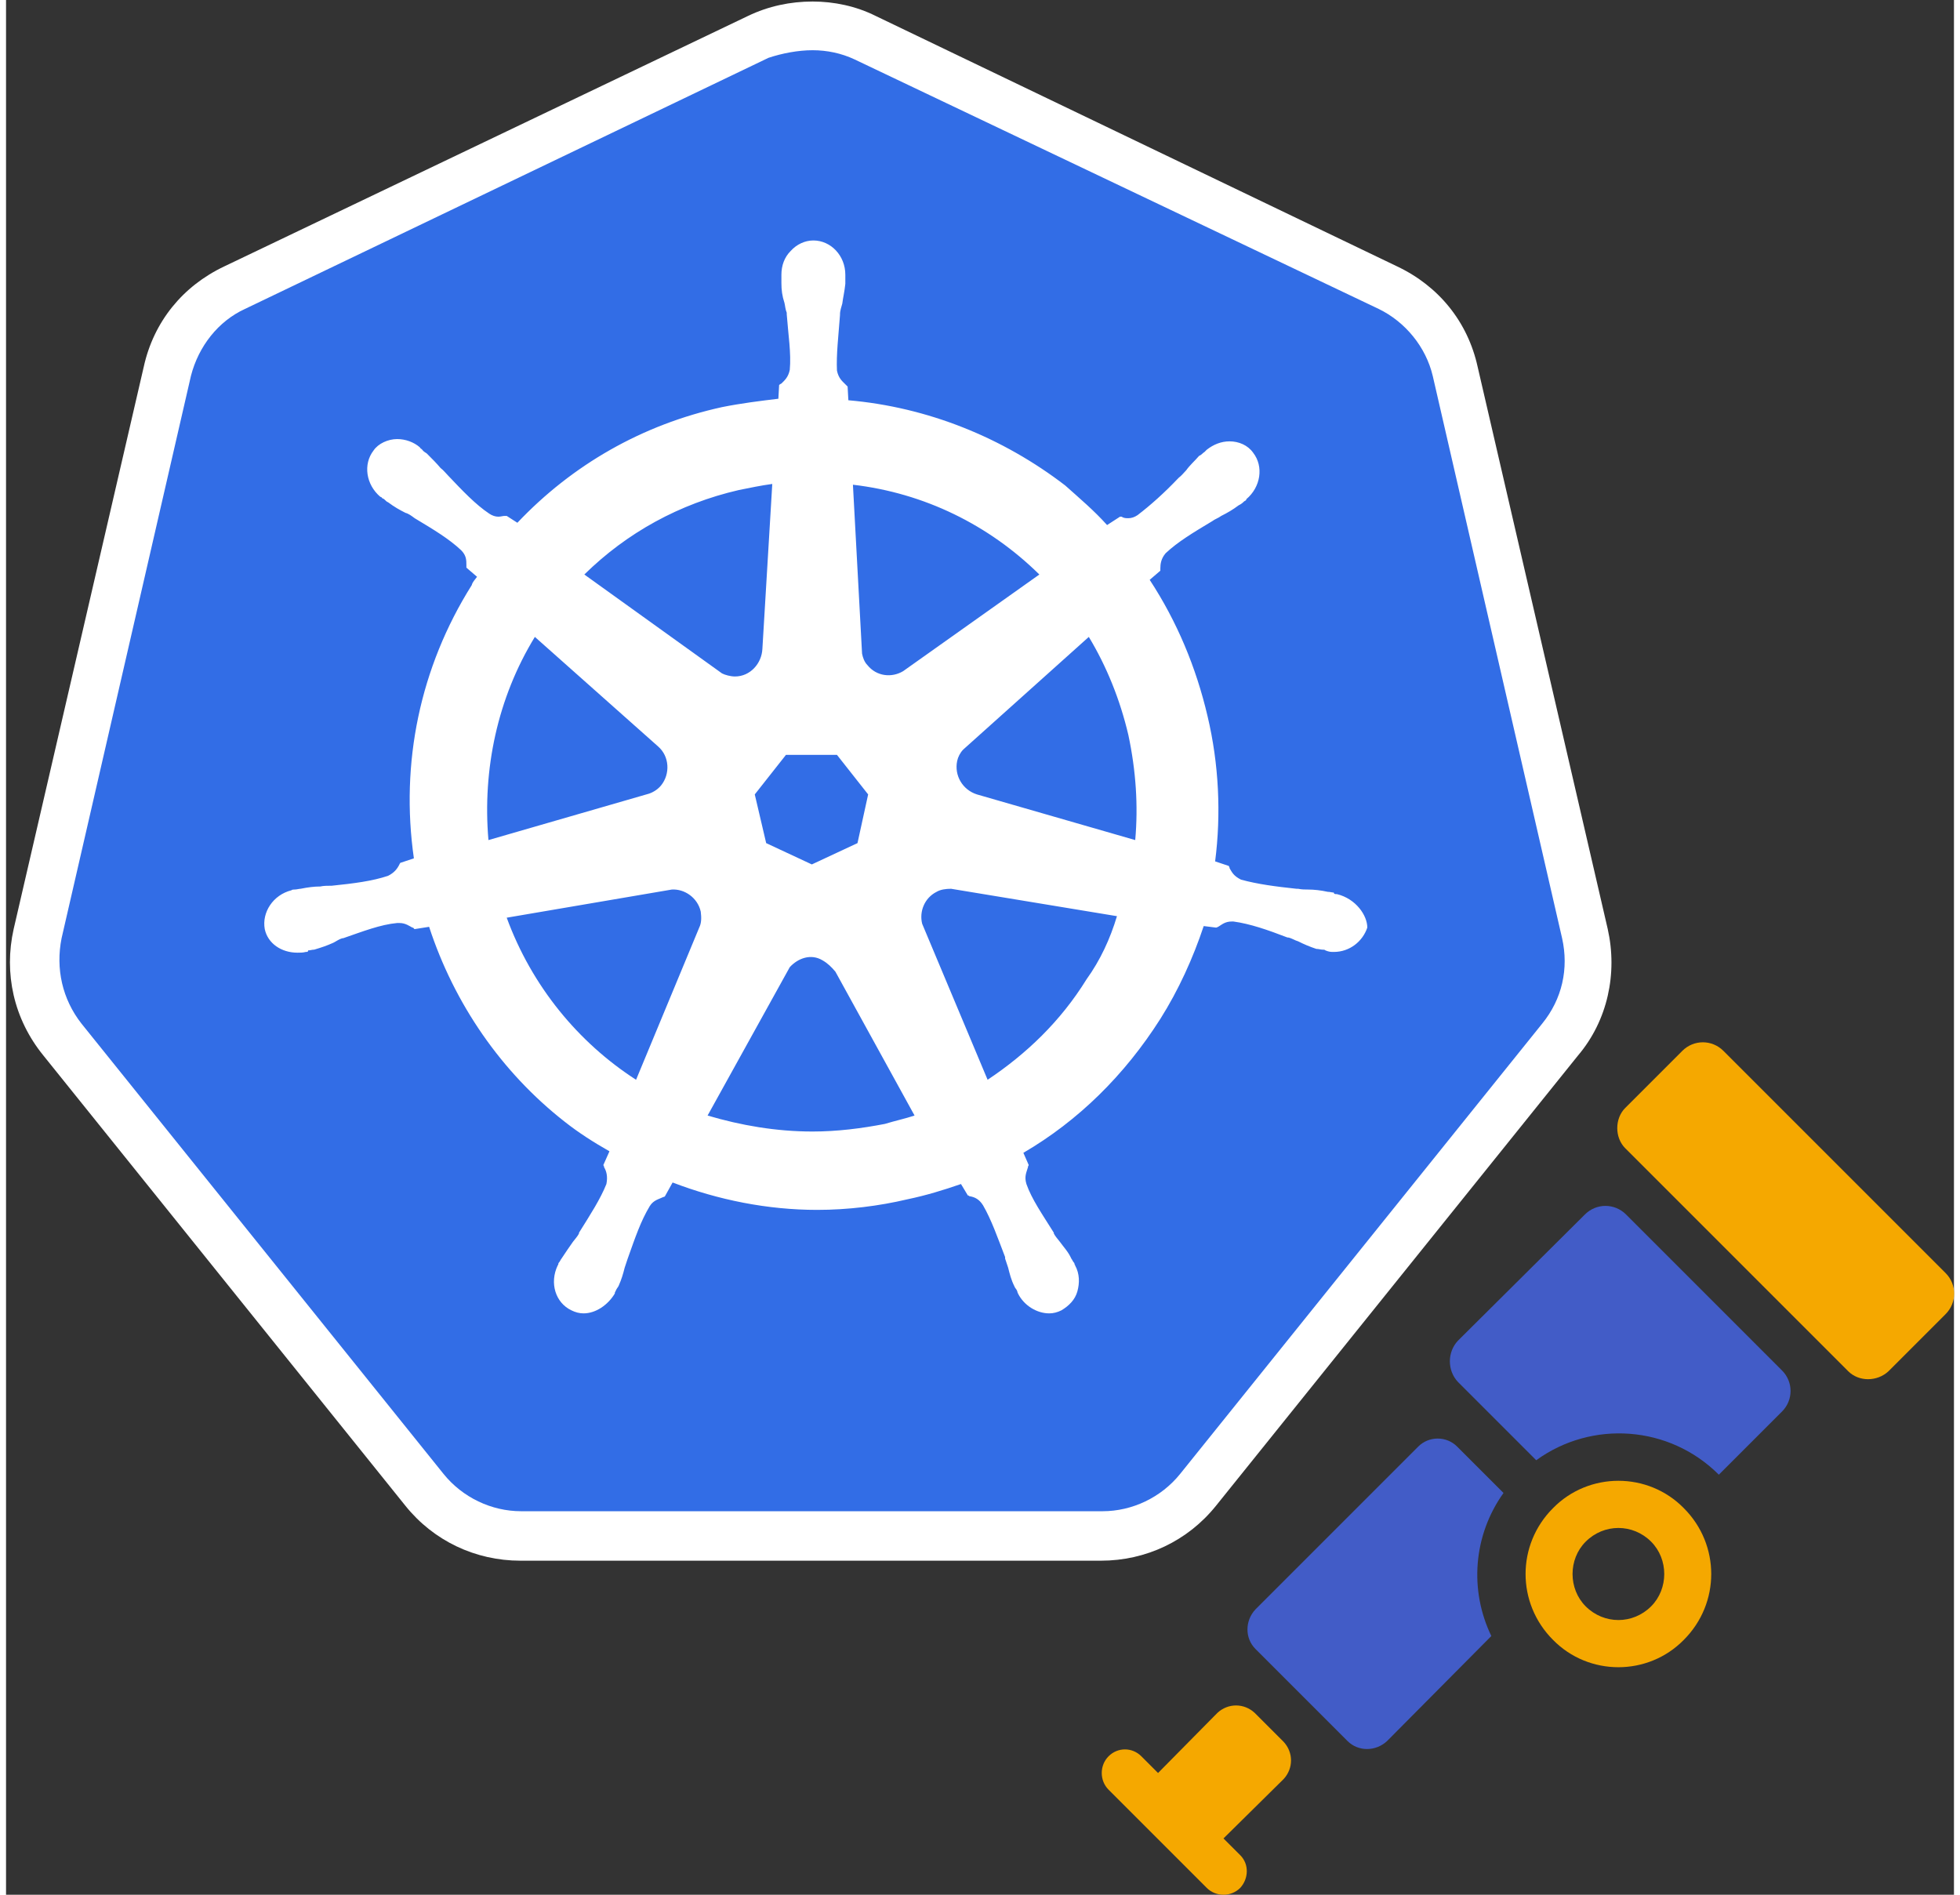 <svg version="1.2" xmlns="http://www.w3.org/2000/svg" viewBox="0 0 256 249" width="30" height="29">
	<rect x="0" y="0" width="256" height="249" fill="#333333" stroke="none"/>
	<title>kubernetes-seeklogo-svg</title>
	<style>
		.s0 { fill: #326de6 } 
		.s1 { fill: #ffffff } 
		.s2 { fill: #f5a800 } 
		.s3 { fill: #425cc7 } 
	</style>
	<g>
		<path class="s0" d="m67.7 201.8c-4.9 0-9.5-2.2-12.6-6.1l-47.7-59.2c-3.1-3.9-4.3-9-3.1-13.9l17-73.9c1.1-4.9 4.4-8.8 8.9-11l68.8-32.9c2.2-1.1 4.6-1.6 7.1-1.6 2.4 0 4.9 0.5 7.1 1.6l68.8 32.8c4.5 2.2 7.8 6.1 8.9 11l17 73.9c1.1 4.9 0 9.9-3.2 13.9l-47.6 59.2c-3.1 3.8-7.7 6.1-12.6 6.1z"/>
		<path fill-rule="evenodd" class="s1" d="m114.3 2.1l68.5 32.9c5.5 2.6 9.3 7.3 10.6 13.2l17.1 73.9c1.3 5.8 0 12-3.9 16.6l-47.6 59.2c-3.7 4.6-9.2 7.2-15.1 7.2h-76.3c-5.9 0-11.4-2.6-15.1-7.2l-47.6-59.2c-3.9-4.8-5.2-10.8-3.9-16.6l17.1-73.9c1.3-5.9 5.1-10.6 10.6-13.2l68.8-32.9c2.7-1.3 5.6-1.9 8.5-1.9 2.8 0 5.7 0.6 8.3 1.9zm-14.1 5.5l-68.8 33c-3.5 1.6-6.1 4.9-7.1 8.8l-17 73.9c-0.8 4 0.1 8 2.6 11.2l47.6 59.2c2.5 3.1 6.3 4.9 10.2 4.9h76.4c3.9 0 7.7-1.8 10.2-4.9l47.6-59.2c2.6-3.2 3.5-7.2 2.6-11.2l-17-73.9c-0.9-3.8-3.6-7.1-7.1-8.8l-68.9-32.8c-1.7-0.8-3.6-1.2-5.5-1.2-1.9 0-4 0.4-5.8 1z"/>
		<path fill-rule="evenodd" class="s1" d="m174.9 117.5c2.5 0.6 4 2.8 4 4.4-0.6 1.8-2.3 3.2-4.4 3.2-0.4 0-0.6 0-1.1-0.2-0.1-0.1-0.2-0.1-0.4-0.1-0.2 0-0.5-0.1-0.8-0.1-0.9-0.3-1.6-0.6-2.4-1-0.4-0.1-0.8-0.4-1.3-0.5h-0.1c-2.6-1-4.9-1.8-7.1-2.1h-0.2c-0.9 0-1.3 0.4-1.8 0.7-0.1 0-0.1 0.1-0.3 0.1l-1.6-0.2c-1.4 4.2-3.3 8.4-5.7 12.2-4.7 7.4-10.8 13.4-18 17.6l0.7 1.6c0 0.1-0.1 0.1-0.1 0.3-0.2 0.7-0.5 1.2-0.2 2.2 0.7 2 2.1 4 3.6 6.4v0.1c0.2 0.4 0.5 0.7 0.8 1.1 0.5 0.7 1.1 1.3 1.5 2.2 0.1 0.1 0.2 0.4 0.4 0.6 0 0.2 0.1 0.2 0.1 0.3 0.6 1.1 0.6 2.3 0.3 3.4-0.3 1.1-1.1 1.9-2.1 2.5q-0.8 0.4-1.6 0.4c-1.6 0-3.3-1-4.1-2.6 0 0-0.1-0.2-0.1-0.3-0.1-0.3-0.3-0.4-0.4-0.7-0.4-0.8-0.6-1.6-0.8-2.4q-0.2-0.6-0.4-1.2v-0.2c-1-2.6-1.8-4.9-2.9-6.8-0.5-0.8-1.1-1.1-1.8-1.2-0.1-0.1-0.1-0.1-0.2-0.1l-0.9-1.5c-2.3 0.8-4.6 1.5-7 2-3.8 0.9-7.9 1.4-11.9 1.4-6.5 0-13-1.3-19-3.6l-1 1.8c-0.1 0.1-0.1 0.1-0.2 0.1-0.6 0.3-1.3 0.4-1.8 1.2-1.2 2-1.9 4.1-2.9 6.9q-0.2 0.6-0.4 1.2c-0.2 0.8-0.4 1.5-0.8 2.4-0.1 0.2-0.3 0.4-0.4 0.7 0 0-0.1 0.1-0.1 0.3-0.9 1.5-2.5 2.6-4.1 2.6q-0.8 0-1.6-0.4c-2.1-1-2.9-3.6-1.8-5.9 0 0 0.1-0.1 0.1-0.3 0.2-0.2 0.3-0.5 0.4-0.6 0.6-0.9 1-1.5 1.5-2.2 0.3-0.4 0.6-0.7 0.8-1.1v-0.1c1.5-2.4 2.8-4.4 3.6-6.4 0.2-1 0-1.7-0.3-2.2 0-0.2-0.1-0.2-0.1-0.3l0.8-1.8c-2.1-1.2-4-2.4-5.9-3.9-8.3-6.5-14.5-15.5-17.8-25.6l-1.9 0.3c-0.1 0-0.1-0.2-0.3-0.2-0.4-0.2-0.9-0.6-1.7-0.6h-0.3c-2.2 0.2-4.5 1.1-7.1 2h-0.1c-0.4 0.1-0.8 0.4-1.2 0.6-0.9 0.4-1.5 0.6-2.5 0.9-0.3 0-0.5 0.1-0.8 0.1 0 0.2-0.1 0.2-0.3 0.2-0.4 0.1-0.7 0.1-1.1 0.1-2.1 0-3.9-1.2-4.3-3.1-0.4-2.2 1.1-4.5 3.5-5.1 0.1-0.1 0.3-0.1 0.4-0.1 0.3 0 0.6-0.1 0.8-0.1 1-0.2 1.8-0.3 2.6-0.3 0.4-0.1 1-0.1 1.4-0.1h0.1c2.9-0.3 5.3-0.6 7.4-1.3 0.8-0.4 1.2-0.9 1.5-1.5 0-0.1 0.1-0.1 0.1-0.2l1.8-0.6c-1.8-12.5 0.8-25.1 7.6-35.9 0.1-0.4 0.4-0.7 0.7-1.1l-1.4-1.2v-0.3c0-0.7 0-1.3-0.7-2-1.6-1.5-3.6-2.7-6.1-4.2-0.4-0.3-0.8-0.6-1.2-0.7-0.8-0.4-1.5-0.8-2.3-1.4-0.3-0.1-0.4-0.4-0.7-0.5-0.1 0-0.1-0.2-0.3-0.2-1.9-1.6-2.3-4.3-0.9-6.1 0.6-0.9 1.9-1.5 3.1-1.5 1.1 0 2.2 0.4 3 1.1 0 0.1 0.1 0.1 0.3 0.3 0.2 0.3 0.5 0.4 0.6 0.5 0.7 0.7 1.3 1.3 1.8 1.9 0.4 0.3 0.7 0.7 1 1 1.9 2 3.6 3.8 5.4 5q0.6 0.4 1.2 0.4c0.3 0 0.6-0.1 0.8-0.1h0.3l1.4 0.9c7.2-7.6 16.4-12.9 26.9-15.2 2.5-0.5 4.9-0.8 7.4-1.1l0.1-1.8c0.1-0.1 0.1-0.1 0.3-0.2 0.4-0.4 0.9-0.8 1.1-1.8 0.2-2.2-0.2-4.6-0.4-7.3v-0.2c-0.2-0.5-0.2-0.9-0.3-1.3-0.3-0.9-0.4-1.7-0.4-2.6v-1.1c0-1.2 0.4-2.3 1.2-3.1 0.8-0.9 1.9-1.4 3-1.4 2.3 0 4.2 2 4.2 4.5v1.2c-0.1 1-0.3 1.8-0.4 2.6-0.1 0.4-0.3 0.9-0.3 1.4v0.1c-0.2 2.7-0.5 5.2-0.4 7.3 0.2 1 0.7 1.4 1.1 1.8 0.1 0.1 0.1 0.1 0.3 0.3l0.1 1.8c10.4 0.9 20.3 4.9 28.5 11.2 1.9 1.7 3.8 3.3 5.5 5.2l1.7-1.1h0.2c0.3 0.2 0.6 0.2 0.9 0.2q0.6 0 1.2-0.4c1.7-1.3 3.5-2.9 5.4-4.9 0.4-0.3 0.7-0.7 1-1 0.5-0.7 1.1-1.2 1.7-1.9 0.3-0.1 0.5-0.4 0.7-0.5 0.2-0.2 0.2-0.2 0.3-0.3 0.9-0.7 1.9-1.1 3-1.1 1.2 0 2.4 0.5 3.1 1.5 1.4 1.8 1 4.5-0.9 6.1 0 0.2-0.2 0.2-0.3 0.3-0.3 0.3-0.5 0.4-0.7 0.5-0.8 0.6-1.5 1-2.3 1.4-0.4 0.3-0.8 0.4-1.2 0.7-2.5 1.5-4.5 2.7-6.1 4.2-0.6 0.7-0.7 1.4-0.7 2v0.3l-1.4 1.2c3.6 5.5 6.1 11.5 7.6 17.9 1.5 6.3 1.8 12.9 1 19.1l1.8 0.6c0 0.1 0.1 0.1 0.1 0.3 0.3 0.5 0.5 1 1.5 1.5 2.2 0.6 4.5 0.9 7.3 1.2h0.2c0.5 0.1 0.9 0.1 1.3 0.1 0.8 0 1.7 0.1 2.6 0.3 0.3 0 0.6 0.1 0.8 0.1 0 0.2 0.2 0.2 0.3 0.2zm-61.6-13.1l-4.1-5.2h-6.7l-4.1 5.2 1.5 6.4 6 2.8 6-2.8zm29-20.7l-16.5 14.8c-0.4 0.4-0.7 1-0.8 1.5-0.4 1.9 0.7 3.8 2.6 4.4l20.8 6c0.4-4.5 0.1-9.1-0.9-13.8-1.1-4.7-2.9-9.1-5.2-12.9zm-31-20l1.2 22.2c0.1 0.5 0.3 1.1 0.7 1.5 1.2 1.5 3.2 1.7 4.7 0.8l17.9-12.7c-6.6-6.5-15.1-10.7-24.5-11.8zm-35.3 11.8l18.1 13c0.4 0.2 1.1 0.4 1.7 0.4 2 0 3.5-1.7 3.6-3.6l1.3-21.7c-1.5 0.2-2.9 0.5-4.4 0.8-7.8 1.8-14.7 5.6-20.3 11.1zm-12.6 34.9l21.1-6.1c0.6-0.2 1.2-0.6 1.6-1.1 1.2-1.5 1.1-3.8-0.4-5.1l-16.2-14.4c-4.9 8-6.9 17.4-6.1 26.7zm19.4 31.5l8.3-20c0.3-0.6 0.3-1.3 0.2-2.1-0.4-1.8-2.1-3-3.8-2.9l-21.7 3.7c3.3 9 9.4 16.4 17 21.3zm36.6 4.7l-10.4-18.9c-0.5-0.6-1-1.1-1.7-1.5-1.5-0.9-3.2-0.3-4.3 0.9l-10.8 19.5c4.4 1.3 9 2.1 13.8 2.1 3.2 0 6.4-0.4 9.5-1 1.3-0.4 2.7-0.7 3.9-1.1zm26.6-26.2l-21.8-3.6c-0.7 0-1.4 0.1-1.9 0.4-1.6 0.8-2.3 2.6-1.9 4.2l8.6 20.5c5.1-3.4 9.6-7.7 13-13.2 1.8-2.5 3.1-5.3 4-8.3z"/>
	</g>
	<path fill-rule="evenodd" class="s2" d="m220.5 198.2c4.8 4.8 4.8 12.5 0 17.3-4.7 4.8-12.5 4.8-17.2 0-4.8-4.8-4.8-12.5 0-17.3 4.7-4.8 12.5-4.8 17.2 0zm-4.3 4.4c-2.4-2.4-6.2-2.4-8.6 0-2.3 2.3-2.3 6.2 0 8.5 2.4 2.4 6.2 2.4 8.6 0 2.3-2.3 2.3-6.2 0-8.5zm9.5-64.5l29.2 29.2c1.5 1.5 1.5 3.9 0 5.4l-7.5 7.5c-1.5 1.4-3.9 1.4-5.3 0l-29.3-29.3c-1.4-1.4-1.4-3.9 0-5.3l7.5-7.5c1.5-1.5 3.9-1.5 5.4 0zm-65.7 103.5l2.2 2.2c1.2 1.2 1.1 3.1 0 4.3-1.2 1.2-3.2 1.2-4.4 0l-12.9-12.9c-1.2-1.2-1.2-3.2 0-4.4 1.2-1.2 3.1-1.2 4.3 0l2.2 2.2 7.8-7.9c1.4-1.3 3.5-1.3 4.9 0l3.8 3.8c1.3 1.4 1.3 3.5 0 4.9z"/>
	<path class="s3" d="m207.5 159.6l-16.7 16.6c-1.4 1.5-1.4 3.9 0 5.4l10.3 10.3c7.3-5.3 17.5-4.6 24 1.9l8.3-8.3c1.5-1.5 1.5-3.9 0-5.4l-20.5-20.5c-1.5-1.5-3.9-1.5-5.4 0zm-10.7 36.6l-6.1-6.1c-1.4-1.4-3.7-1.4-5.1 0l-21.4 21.4c-1.4 1.5-1.4 3.8 0 5.2l12.1 12.1c1.4 1.4 3.7 1.4 5.2 0l13.7-13.8c-2.9-6-2.4-13.2 1.6-18.8z"/>
</svg>
